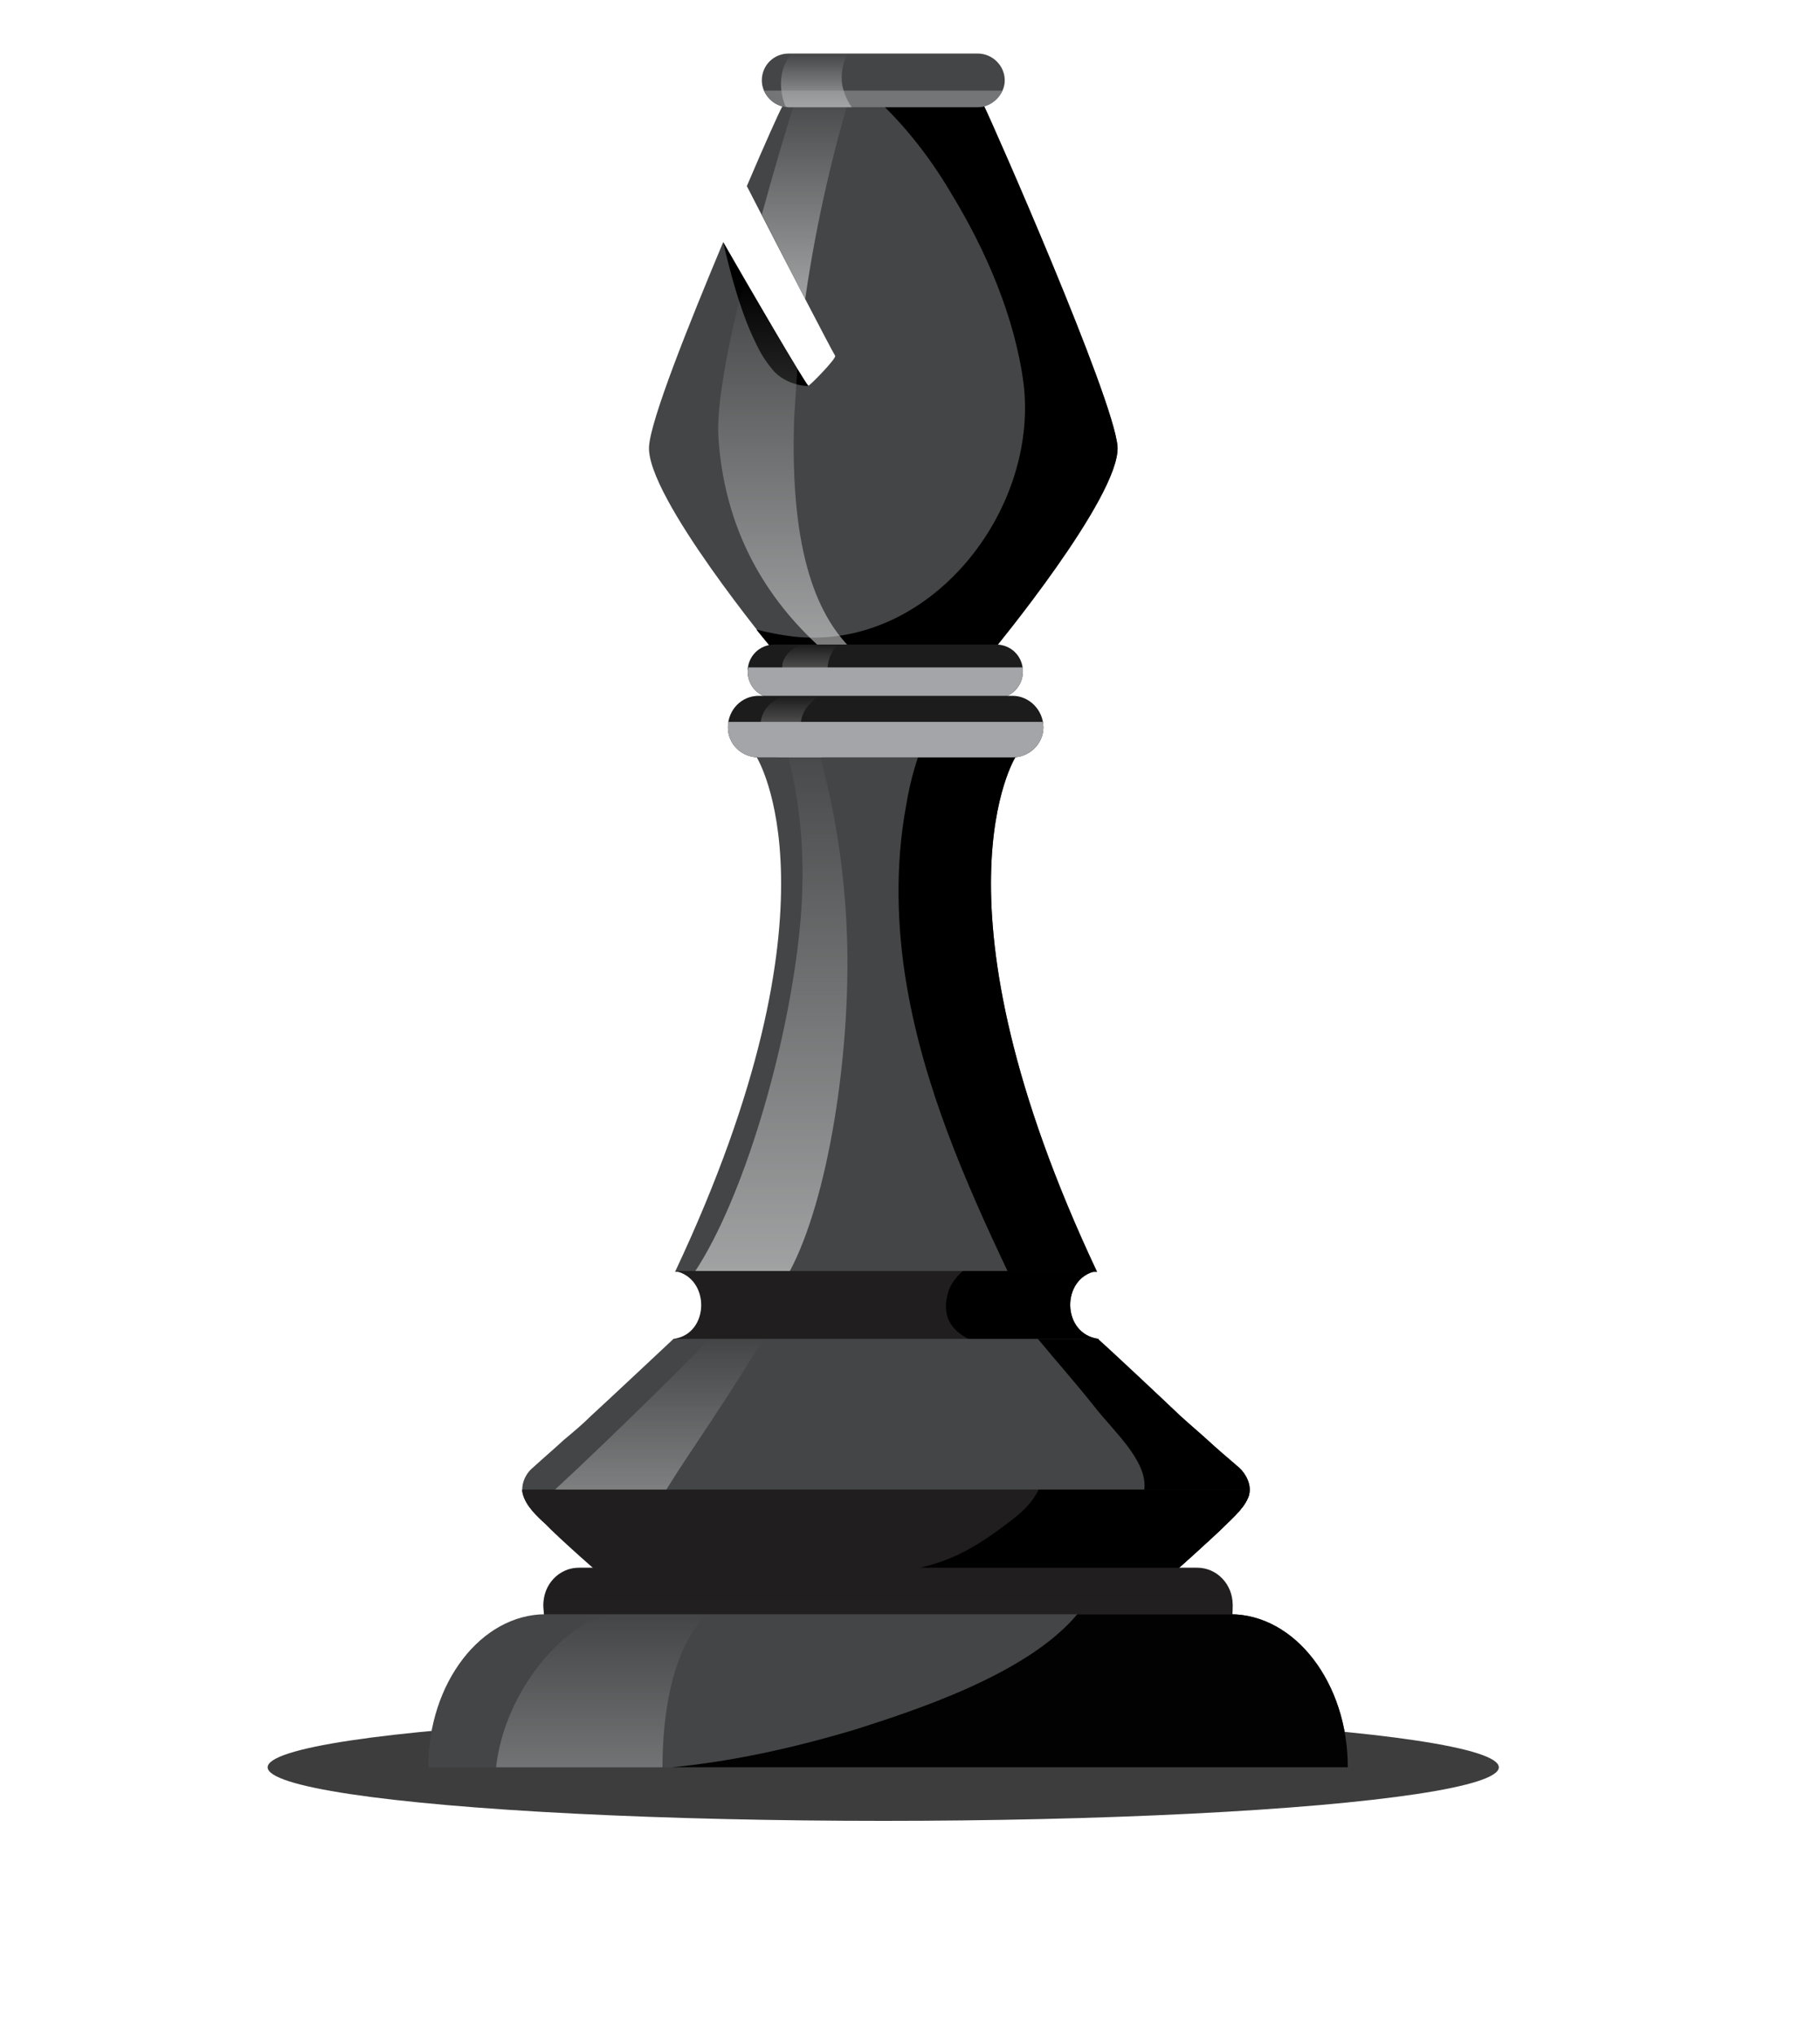 <svg width="34" height="38" viewBox="0 0 34 38" fill="none" xmlns="http://www.w3.org/2000/svg">
<g filter="url(#filter0_f_1_535)">
<ellipse cx="16.5" cy="33" rx="11.5" ry="1" fill="#3D3D3D"/>
</g>
<path d="M20.877 8.337C20.936 9.265 18.534 12.168 18.534 12.168H14.468C14.468 12.168 12.066 9.265 12.125 8.337C12.155 7.836 12.862 6.068 13.51 4.521C13.923 5.258 15.072 7.217 15.101 7.203C15.146 7.188 15.632 6.687 15.602 6.643C15.573 6.613 14.541 4.624 13.952 3.475C14.291 2.68 14.556 2.09 14.615 1.987C14.748 1.707 15.057 1.678 15.057 1.678H17.93C17.93 1.678 18.239 1.707 18.387 1.987C18.534 2.282 20.803 7.424 20.877 8.337Z" fill="url(#paint0_linear_1_535)"/>
<path d="M13.51 4.521C13.952 5.287 15.028 7.144 15.101 7.203C15.101 7.217 14.674 7.203 14.424 6.893C14.247 6.672 14.188 6.554 14.07 6.304C13.819 5.759 13.643 5.096 13.51 4.521Z" fill="black"/>
<path d="M20.877 8.337C20.936 9.265 18.534 12.168 18.534 12.168H14.468C14.468 12.168 14.335 12.006 14.129 11.755C14.355 11.814 14.591 11.858 14.836 11.888C17.37 12.153 19.403 9.545 19.123 7.173C18.961 5.921 18.416 4.669 17.768 3.608C17.37 2.93 16.825 2.223 16.177 1.678H17.93C17.93 1.678 18.239 1.707 18.387 1.987C18.534 2.282 20.803 7.424 20.877 8.337Z" fill="black"/>
<path d="M15.042 5.582C14.792 5.096 14.497 4.521 14.232 4.006C14.453 3.195 14.689 2.4 14.91 1.707C14.998 1.678 15.057 1.678 15.057 1.678H15.912C15.602 2.694 15.263 4.05 15.042 5.582Z" fill="url(#paint1_linear_1_535)"/>
<path d="M15.956 12.168H15.411C14.453 11.328 13.554 10.075 13.422 8.19C13.377 7.571 13.598 6.436 13.908 5.214C14.247 5.788 14.659 6.495 14.895 6.893C14.875 7.188 14.856 7.492 14.836 7.807C14.748 10.37 15.293 11.549 15.956 12.168Z" fill="url(#paint2_linear_1_535)"/>
<path d="M18.269 2.002H14.733C14.453 2.002 14.232 1.766 14.232 1.501C14.232 1.221 14.453 1 14.733 1H18.269C18.534 1 18.77 1.221 18.77 1.501C18.77 1.766 18.534 2.002 18.269 2.002Z" fill="url(#paint3_linear_1_535)"/>
<path d="M15.912 2.002H14.733C14.713 2.002 14.694 1.997 14.674 1.987C14.541 1.663 14.556 1.25 14.792 1H15.838C15.735 1.162 15.705 1.413 15.735 1.589C15.764 1.737 15.823 1.874 15.912 2.002Z" fill="url(#paint4_linear_1_535)"/>
<path style="mix-blend-mode:multiply" opacity="0.5" d="M18.726 1.692C18.652 1.869 18.475 2.002 18.269 2.002H14.733C14.527 2.002 14.35 1.869 14.276 1.692C14.306 1.692 14.335 1.692 14.365 1.692H18.726Z" fill="url(#paint5_linear_1_535)"/>
<path d="M18.608 13.037H14.468C14.188 13.037 13.967 12.816 13.967 12.536C13.967 12.256 14.188 12.035 14.468 12.035H18.608C18.888 12.035 19.109 12.256 19.109 12.536C19.109 12.816 18.888 13.037 18.608 13.037Z" fill="#1C1C1C"/>
<path d="M15.661 13.037H15.013C14.925 12.968 14.841 12.889 14.762 12.801C14.645 12.654 14.556 12.462 14.659 12.285C14.733 12.153 14.851 12.079 14.983 12.035H15.646C15.499 12.197 15.425 12.433 15.47 12.654C15.499 12.801 15.558 12.934 15.661 13.037Z" fill="url(#paint6_linear_1_535)"/>
<path style="mix-blend-mode:multiply" d="M19.109 12.462C19.109 12.492 19.109 12.516 19.109 12.536C19.109 12.816 18.888 13.037 18.608 13.037H14.468C14.188 13.037 13.967 12.816 13.967 12.536C13.967 12.516 13.972 12.492 13.982 12.462H19.109Z" fill="url(#paint7_linear_1_535)"/>
<path d="M20.494 23.748H16.751H16.339H12.611C15.867 16.838 14.129 14.127 14.129 14.127L14.114 13.597L16.545 13.7L18.991 13.597L18.976 14.127C18.976 14.127 17.238 16.838 20.494 23.748Z" fill="url(#paint8_linear_1_535)"/>
<path d="M18.976 14.127C18.976 14.127 17.238 16.838 20.494 23.748H18.829C18.018 22.039 17.267 20.3 16.943 18.429C16.751 17.324 16.722 16.145 16.928 15.04C17.002 14.584 17.134 14.098 17.341 13.67L18.991 13.597L18.976 14.127Z" fill="black"/>
<path d="M14.748 23.748H12.98C13.878 22.392 14.689 19.652 14.925 17.486C15.131 15.659 14.821 14.348 14.571 13.626L15.175 13.641C15.425 14.422 15.764 15.748 15.823 17.486C15.897 19.681 15.47 22.407 14.748 23.748Z" fill="url(#paint9_linear_1_535)"/>
<path d="M18.917 14.142H14.173C13.849 14.142 13.598 13.891 13.598 13.582C13.598 13.258 13.849 12.993 14.173 12.993H18.917C19.227 12.993 19.492 13.258 19.492 13.582C19.492 13.891 19.227 14.142 18.917 14.142Z" fill="#1C1C1C"/>
<path d="M15.367 14.142H14.556C14.448 14.044 14.355 13.931 14.276 13.803C14.173 13.597 14.188 13.376 14.335 13.199C14.424 13.096 14.527 13.037 14.659 12.993H15.308C15.042 13.169 14.866 13.435 15.013 13.774C15.087 13.935 15.219 14.053 15.367 14.142Z" fill="url(#paint10_linear_1_535)"/>
<path style="mix-blend-mode:multiply" d="M19.477 13.479C19.487 13.508 19.492 13.543 19.492 13.582C19.492 13.891 19.227 14.142 18.917 14.142H14.173C13.849 14.142 13.598 13.891 13.598 13.582C13.598 13.543 13.598 13.508 13.598 13.479H19.477Z" fill="url(#paint11_linear_1_535)"/>
<path d="M20.523 25V25.015H16.913H16.192H12.582V25C13.26 24.912 13.274 23.866 12.611 23.733H16.192H16.913H20.479C19.816 23.866 19.831 24.912 20.523 25Z" fill="url(#paint12_linear_1_535)"/>
<path d="M20.523 25V25.015H18.122C17.753 24.838 17.591 24.558 17.709 24.145C17.753 23.983 17.856 23.851 17.989 23.733H20.479C19.816 23.866 19.831 24.912 20.523 25Z" fill="black"/>
<path d="M23.337 27.902C23.278 28.123 23.057 28.315 22.91 28.462C22.689 28.683 21.805 29.479 21.79 29.479C21.79 29.479 18.711 29.449 16.545 29.449C14.379 29.449 11.315 29.479 11.315 29.479C11.3 29.479 10.402 28.683 10.195 28.462C10.033 28.315 9.827 28.123 9.768 27.902C9.724 27.726 9.812 27.519 9.959 27.401C10.151 27.225 10.342 27.063 10.534 26.886C10.711 26.738 10.888 26.591 11.05 26.429C11.374 26.134 12.376 25.192 12.582 25H14.453H18.637H20.508C20.729 25.192 21.731 26.134 22.041 26.429C22.217 26.591 22.394 26.738 22.556 26.886C22.748 27.063 22.939 27.225 23.145 27.401C23.278 27.519 23.381 27.726 23.337 27.902Z" fill="url(#paint13_linear_1_535)"/>
<path d="M23.337 27.902C23.278 28.123 23.057 28.315 22.91 28.462C22.689 28.683 21.805 29.479 21.79 29.479C21.79 29.479 21.215 29.464 20.39 29.464C20.538 29.302 20.7 29.125 20.847 28.948C21.127 28.624 21.319 28.241 21.378 27.799C21.436 27.269 20.773 26.694 20.435 26.252C20.096 25.825 19.742 25.427 19.389 25H20.508C20.729 25.192 21.731 26.134 22.041 26.429C22.217 26.591 22.394 26.738 22.556 26.886C22.748 27.063 22.939 27.225 23.145 27.401C23.278 27.519 23.381 27.726 23.337 27.902Z" fill="black"/>
<path d="M11.683 29.464C11.447 29.479 11.315 29.479 11.315 29.479C11.3 29.479 10.402 28.683 10.195 28.462C10.063 28.33 10.21 28.197 10.136 28.02C10.563 27.667 12.98 25.324 13.245 25H14.261C12.744 27.49 12.243 27.829 11.683 29.464Z" fill="url(#paint14_linear_1_535)"/>
<path d="M23.337 27.814C23.337 27.843 23.337 27.873 23.337 27.902C23.278 28.123 23.057 28.315 22.91 28.462C22.689 28.683 21.805 29.479 21.79 29.479C21.79 29.479 18.711 29.449 16.545 29.449C14.379 29.449 11.315 29.479 11.315 29.479C11.3 29.479 10.402 28.683 10.195 28.462C10.033 28.315 9.827 28.123 9.768 27.902C9.758 27.873 9.753 27.843 9.753 27.814H23.337Z" fill="url(#paint15_linear_1_535)"/>
<path d="M23.337 27.814C23.337 27.843 23.337 27.873 23.337 27.902C23.278 28.123 23.057 28.315 22.91 28.462C22.689 28.683 21.805 29.479 21.79 29.479C21.79 29.479 18.122 29.464 16.103 29.449C16.319 29.43 16.53 29.4 16.737 29.361C17.68 29.214 18.151 28.963 18.932 28.359C19.123 28.212 19.3 28.035 19.403 27.814H23.337Z" fill="black"/>
<path d="M23.013 30.215L10.166 30.23C10.166 30.171 10.151 30.024 10.151 29.965C10.151 29.582 10.446 29.273 10.814 29.273H22.365C22.733 29.273 23.028 29.582 23.028 29.965C23.028 30.024 23.028 30.157 23.013 30.215Z" fill="url(#paint16_linear_1_535)"/>
<g style="mix-blend-mode:multiply" opacity="0.5">
<path d="M23.028 29.965C23.028 30.024 23.028 30.157 23.013 30.215L10.166 30.23C10.166 30.171 10.151 30.024 10.151 29.965C10.151 29.936 10.156 29.901 10.166 29.862H23.013C23.023 29.901 23.028 29.936 23.028 29.965Z" fill="#221F1F"/>
</g>
<path d="M25.179 33H8C8 31.424 8.987 30.142 10.195 30.142H22.983C24.192 30.142 25.179 31.424 25.179 33Z" fill="url(#paint17_linear_1_535)"/>
<path d="M25.179 33H12.553C13.746 32.882 14.91 32.617 16.029 32.278C17.031 31.954 19.182 31.276 20.125 30.142H22.983C24.192 30.142 25.179 31.424 25.179 33Z" fill="#020202"/>
<g style="mix-blend-mode:screen" opacity="0.5">
<path d="M13.201 30.142C12.523 30.82 12.376 32.101 12.376 33H9.267C9.429 31.571 10.519 30.348 11.344 30.142H13.201Z" fill="url(#paint18_linear_1_535)"/>
</g>
<defs>
<filter id="filter0_f_1_535" x="1" y="28" width="31" height="10" filterUnits="userSpaceOnUse" color-interpolation-filters="sRGB">
<feFlood flood-opacity="0" result="BackgroundImageFix"/>
<feBlend mode="normal" in="SourceGraphic" in2="BackgroundImageFix" result="shape"/>
<feGaussianBlur stdDeviation="2" result="effect1_foregroundBlur_1_535"/>
</filter>
<linearGradient id="paint0_linear_1_535" x1="258.974" y1="413.93" x2="704.528" y2="413.93" gradientUnits="userSpaceOnUse">
<stop stop-color="#434546"/>
<stop offset="0" stop-color="#2D2B2C"/>
<stop offset="0.9" stop-color="#201E1E"/>
</linearGradient>
<linearGradient id="paint1_linear_1_535" x1="15.072" y1="1.678" x2="15.072" y2="5.582" gradientUnits="userSpaceOnUse">
<stop stop-color="white" stop-opacity="0"/>
<stop offset="1" stop-color="white" stop-opacity="0.5"/>
</linearGradient>
<linearGradient id="paint2_linear_1_535" x1="14.686" y1="5.214" x2="14.686" y2="12.168" gradientUnits="userSpaceOnUse">
<stop stop-color="white" stop-opacity="0"/>
<stop offset="1" stop-color="white" stop-opacity="0.5"/>
</linearGradient>
<linearGradient id="paint3_linear_1_535" x1="142.197" y1="40.372" x2="373.168" y2="40.372" gradientUnits="userSpaceOnUse">
<stop stop-color="#434546"/>
<stop offset="0" stop-color="#2D2B2C"/>
<stop offset="0.9" stop-color="#201E1E"/>
</linearGradient>
<linearGradient id="paint4_linear_1_535" x1="15.251" y1="1" x2="15.251" y2="2.002" gradientUnits="userSpaceOnUse">
<stop stop-color="white" stop-opacity="0"/>
<stop offset="1" stop-color="white" stop-opacity="0.5"/>
</linearGradient>
<linearGradient id="paint5_linear_1_535" x1="1580.45" y1="180.958" x2="1580.45" y2="183.061" gradientUnits="userSpaceOnUse">
<stop stop-color="#A3A5A8"/>
<stop offset="0.4" stop-color="#434546"/>
<stop offset="0.9" stop-color="#201E1E"/>
</linearGradient>
<linearGradient id="paint6_linear_1_535" x1="15.137" y1="12.035" x2="15.137" y2="13.037" gradientUnits="userSpaceOnUse">
<stop stop-color="white" stop-opacity="0"/>
<stop offset="1" stop-color="white" stop-opacity="0.5"/>
</linearGradient>
<linearGradient id="paint7_linear_1_535" x1="1826.46" y1="387.146" x2="1826.46" y2="392.432" gradientUnits="userSpaceOnUse">
<stop stop-color="#A3A5A8"/>
<stop offset="0.4" stop-color="#434546"/>
<stop offset="0.9" stop-color="#201E1E"/>
</linearGradient>
<linearGradient id="paint8_linear_1_535" x1="234.888" y1="412.531" x2="636.089" y2="412.531" gradientUnits="userSpaceOnUse">
<stop stop-color="#434546"/>
<stop offset="0" stop-color="#2D2B2C"/>
<stop offset="0.9" stop-color="#201E1E"/>
</linearGradient>
<linearGradient id="paint9_linear_1_535" x1="14.406" y1="13.626" x2="14.406" y2="23.748" gradientUnits="userSpaceOnUse">
<stop stop-color="white" stop-opacity="0"/>
<stop offset="1" stop-color="white" stop-opacity="0.5"/>
</linearGradient>
<linearGradient id="paint10_linear_1_535" x1="14.788" y1="12.993" x2="14.788" y2="14.142" gradientUnits="userSpaceOnUse">
<stop stop-color="white" stop-opacity="0"/>
<stop offset="1" stop-color="white" stop-opacity="0.5"/>
</linearGradient>
<linearGradient id="paint11_linear_1_535" x1="2090.95" y1="449.921" x2="2090.95" y2="456.882" gradientUnits="userSpaceOnUse">
<stop stop-color="#A3A5A8"/>
<stop offset="0.4" stop-color="#434546"/>
<stop offset="0.9" stop-color="#201E1E"/>
</linearGradient>
<linearGradient id="paint12_linear_1_535" x1="2494.96" y1="964.168" x2="2885.66" y2="964.168" gradientUnits="userSpaceOnUse">
<stop stop-color="#201E1E"/>
<stop offset="0.2" stop-color="#A3A5A8"/>
<stop offset="0.6" stop-color="#434546"/>
<stop offset="1" stop-color="#201E1E"/>
</linearGradient>
<linearGradient id="paint13_linear_1_535" x1="393.019" y1="201.018" x2="1084.79" y2="201.018" gradientUnits="userSpaceOnUse">
<stop stop-color="#434546"/>
<stop offset="0" stop-color="#2D2B2C"/>
<stop offset="0.9" stop-color="#201E1E"/>
</linearGradient>
<linearGradient id="paint14_linear_1_535" x1="12.199" y1="25" x2="12.199" y2="29.479" gradientUnits="userSpaceOnUse">
<stop stop-color="white" stop-opacity="0"/>
<stop offset="1" stop-color="white" stop-opacity="0.5"/>
</linearGradient>
<linearGradient id="paint15_linear_1_535" x1="3921.89" y1="1295.41" x2="5084.66" y2="1295.41" gradientUnits="userSpaceOnUse">
<stop stop-color="#201E1E"/>
<stop offset="0.2" stop-color="#A3A5A8"/>
<stop offset="0.6" stop-color="#434546"/>
<stop offset="1" stop-color="#201E1E"/>
</linearGradient>
<linearGradient id="paint16_linear_1_535" x1="4035.38" y1="731.895" x2="4668.91" y2="731.895" gradientUnits="userSpaceOnUse">
<stop stop-color="#201E1E"/>
<stop offset="0.2" stop-color="#A3A5A8"/>
<stop offset="0.6" stop-color="#434546"/>
<stop offset="1" stop-color="#201E1E"/>
</linearGradient>
<linearGradient id="paint17_linear_1_535" x1="492.438" y1="142.469" x2="1366.83" y2="142.469" gradientUnits="userSpaceOnUse">
<stop stop-color="#434546"/>
<stop offset="0" stop-color="#2D2B2C"/>
<stop offset="0.9" stop-color="#201E1E"/>
</linearGradient>
<linearGradient id="paint18_linear_1_535" x1="11.234" y1="30.142" x2="11.234" y2="33" gradientUnits="userSpaceOnUse">
<stop stop-color="white" stop-opacity="0"/>
<stop offset="1" stop-color="white" stop-opacity="0.5"/>
</linearGradient>
</defs>
</svg>
